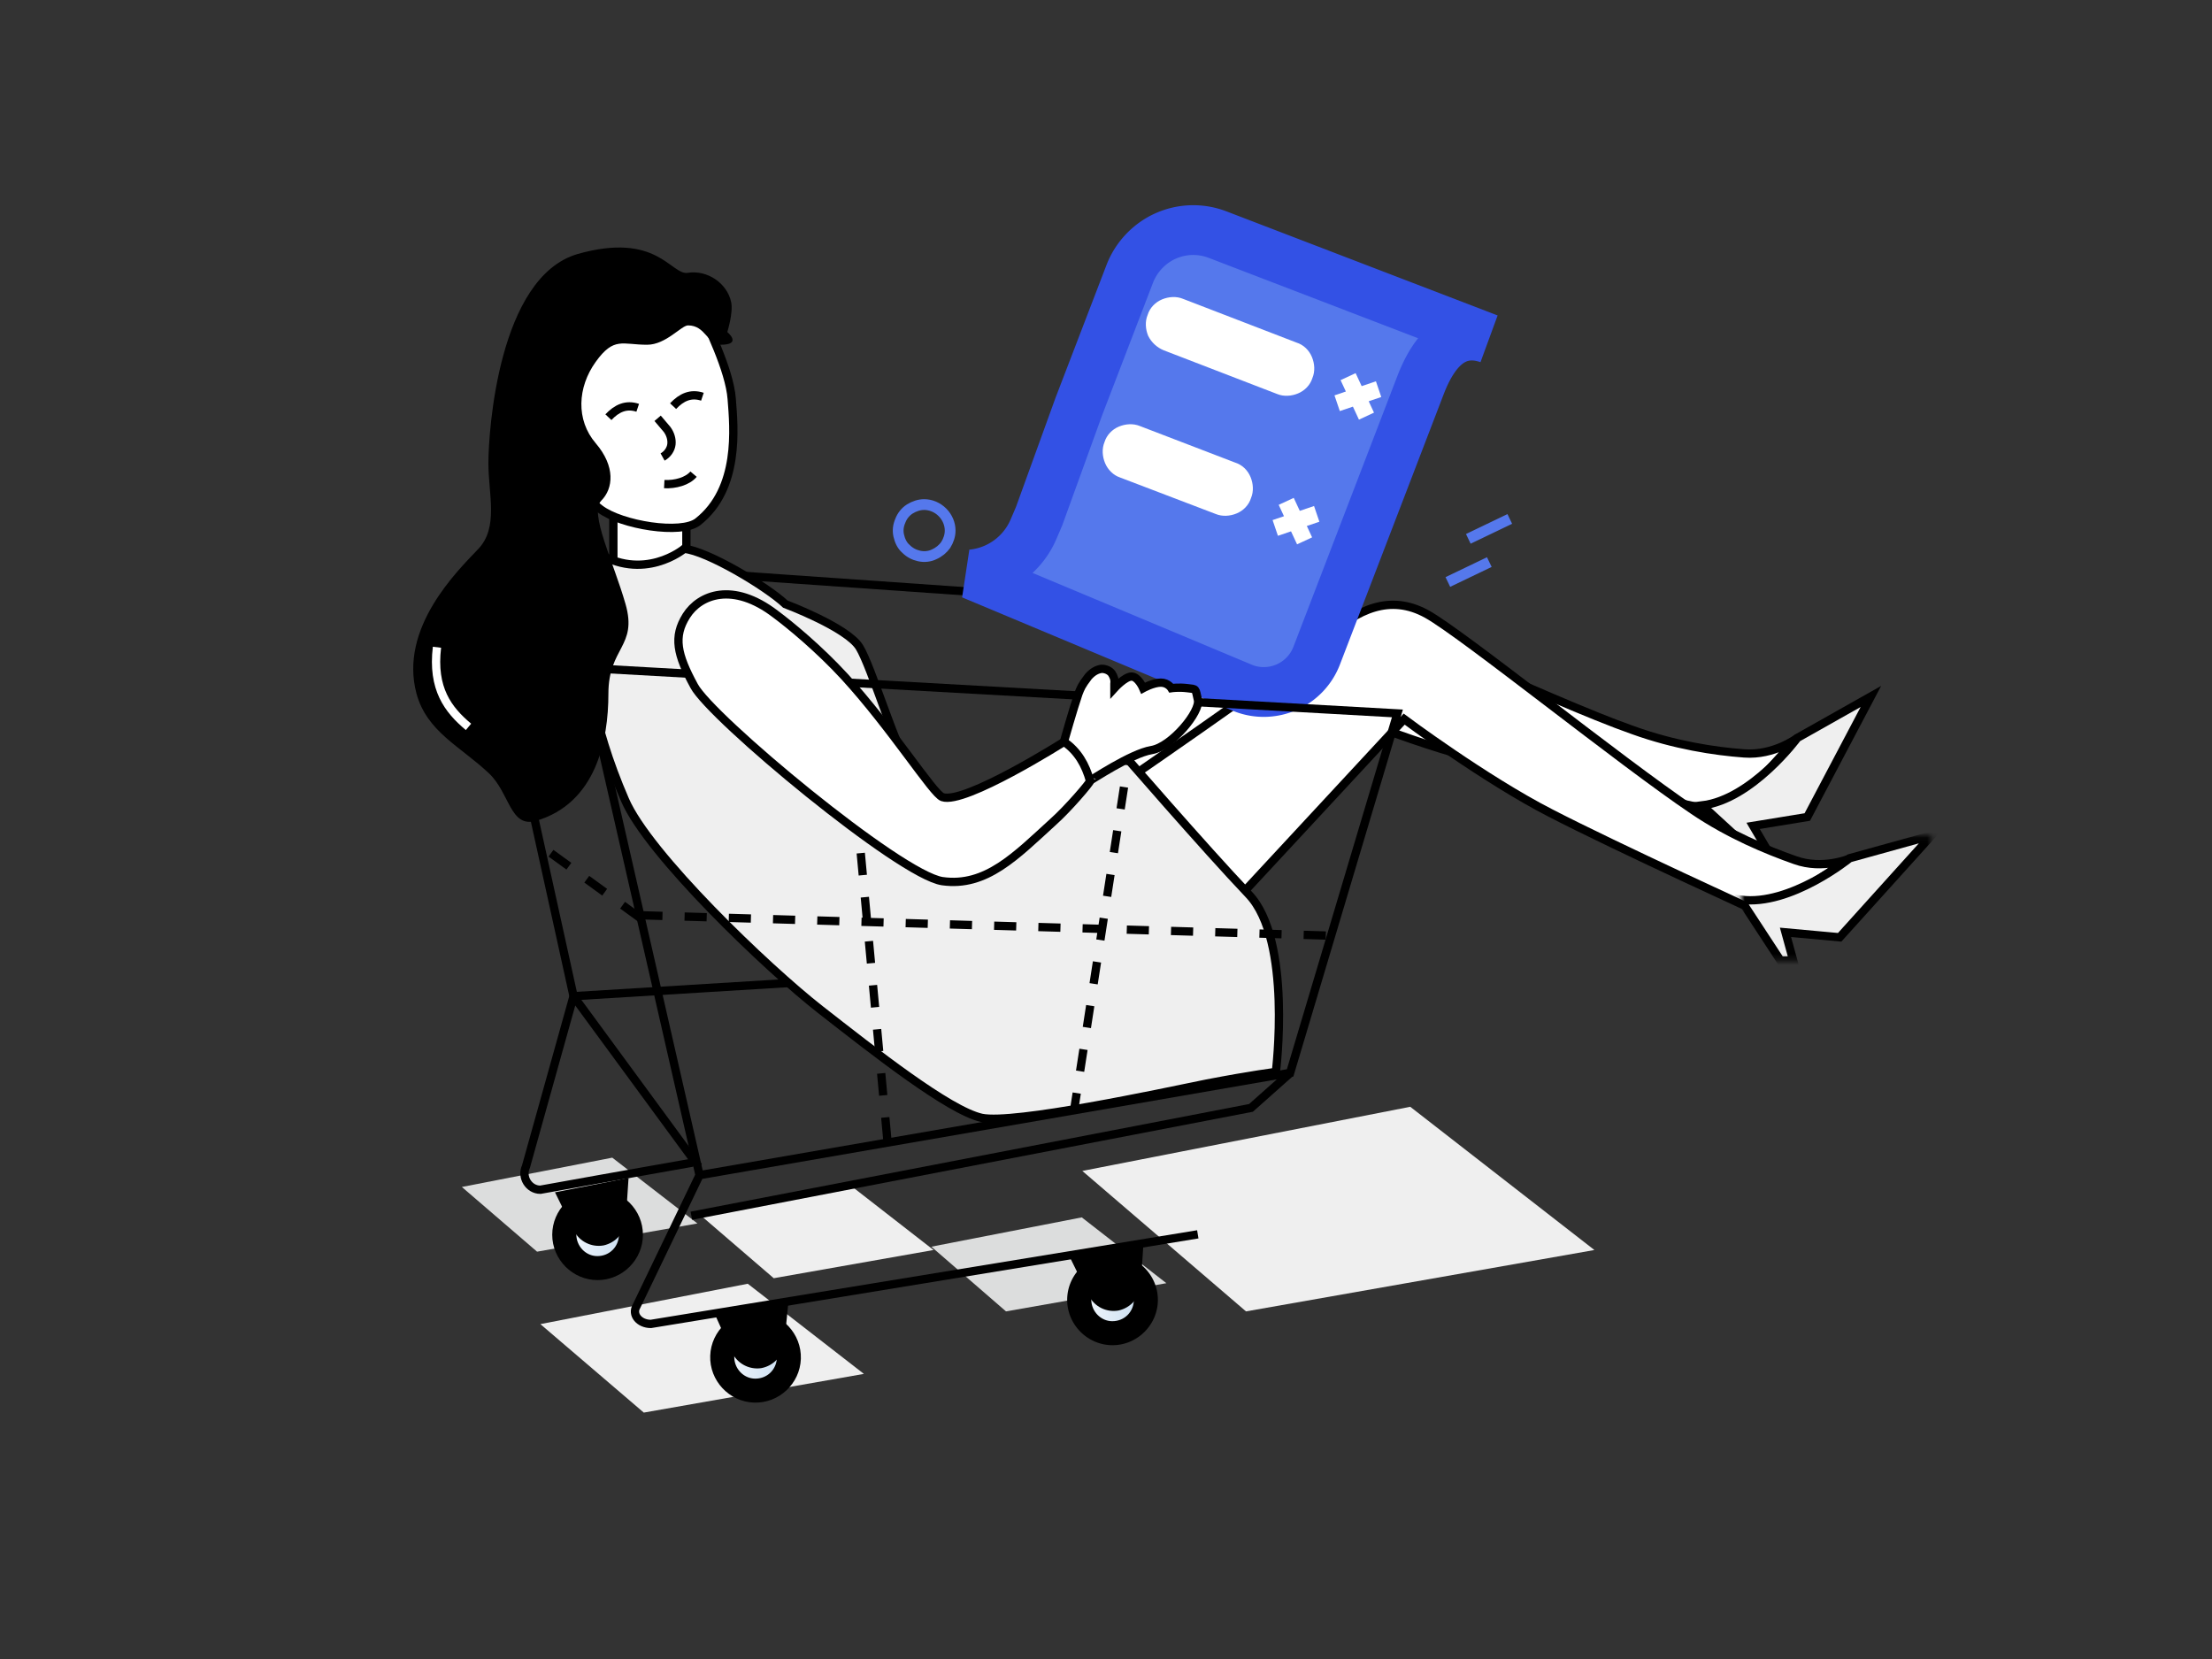 <svg viewBox="0 0 400 300" fill="none" xmlns="http://www.w3.org/2000/svg"><rect x="0" y="0" width="400" height="300" fill="#333333" stroke="none"/><path fill-rule="evenodd" clip-rule="evenodd" d="m116.418 255.442 39.8-7-21-16.3-37.5 7.3 18.7 16ZM225.318 237.142l63-11.1-33.3-25.9-59.3 11.6 29.6 25.4Z" fill="#EFEFEF"/><path fill-rule="evenodd" clip-rule="evenodd" d="m97.118 226.342 29-5.1-15.4-11.9-27.2 5.3 13.6 11.7Z" fill="#DCDDDD"/><path fill-rule="evenodd" clip-rule="evenodd" d="m139.917 231.142 28.9-5.1-15.3-11.9-27.2 5.3 13.6 11.7Z" fill="#EFEFEF"/><path fill-rule="evenodd" clip-rule="evenodd" d="m181.918 237.142 29-5.1-15.3-11.9-27.2 5.3 13.5 11.7Z" fill="#DCDDDD"/><path d="m115.818 166.042-17.9-13" stroke="#000" stroke-width="1.5" stroke-dasharray="4 4"/><path d="m103.717 180.142-8.6 30.8c-.9 1.9.5 4.2 2.6 4.2 0 0 18.3-3.3 27.5-4.9M222.018 110.242l-100.3-7" stroke="#000" stroke-width="1.5"/><path fill-rule="evenodd" clip-rule="evenodd" d="M110.918 103.242h13.2v-13.1l-13.2 3.3v9.8Z" fill="#fff"/><path d="M110.918 103.242h13.2v-13.1l-13.2 3.3v9.8Z" stroke="#000" stroke-width="1.5"/><path fill-rule="evenodd" clip-rule="evenodd" d="M315.417 136.242c-5.4-.4-12.6-1.5-20.1-4.2-14.9-5.2-52.7-23.3-60-25.1-7.2-1.9-12.2 2.4-16.3 8.5-4.1 6.1-27.9 40.9-27.9 40.9l25.3 17.4 19.9-47.4s19.1 8.3 32.1 11.2c13 2.9 44.2 9.6 44.2 9.6l12.4-13.7s-4.2 3.2-9.6 2.8Z" fill="#fff"/><path d="M315.417 136.242c-5.4-.4-12.6-1.5-20.1-4.2-14.9-5.2-52.7-23.3-60-25.1-7.2-1.9-12.2 2.4-16.3 8.5-4.1 6.1-27.9 40.9-27.9 40.9l25.3 17.4 19.9-47.4s19.1 8.3 32.1 11.2c13 2.9 44.2 9.6 44.2 9.6l12.4-13.7s-4.2 3.2-9.6 2.8Z" stroke="#000" stroke-width="1.5"/><path fill-rule="evenodd" clip-rule="evenodd" d="m317.517 154.542 2.2-.6-2.7-4.6 9.8-1.6 11.5-21.8-13.3 7.5s-8.2 11.1-17.2 12.2l9.7 8.9Z" fill="#EFEFEF"/><path d="m317.517 154.542 2.2-.6-2.7-4.6 9.8-1.6 11.5-21.8-13.3 7.5s-8.2 11.1-17.2 12.2l9.7 8.9Z" stroke="#000" stroke-width="1.5"/><path fill-rule="evenodd" clip-rule="evenodd" d="M126.217 55.042s-16.4-2.6-25.2 8.1-2.2 21.4 7.5 28.9c3.8 2.9 14.7 4.7 17.7 2.3 7.6-6 6.5-17 6.1-22.2-.4-5.3-4.4-13.2-6.1-17.1Z" fill="#fff"/><path d="M126.217 55.042s-16.4-2.6-25.2 8.1-2.2 21.4 7.5 28.9c3.8 2.9 14.7 4.7 17.7 2.3 7.6-6 6.5-17 6.1-22.2-.4-5.3-4.4-13.2-6.1-17.1Z" stroke="#000" stroke-width="1.5"/><path fill-rule="evenodd" clip-rule="evenodd" d="M121.218 118.342c7.5 1.1 10-7.1 10-7.1s-15.8-4.7-17.4-9.5l-2.9 2c0-.1 2.8 13.5 10.3 14.6ZM239.917 115.142c-5.5 4.9-40.8 29.1-40.8 29.1l20.2 23.1 34.6-37.3s14.6 10.9 26.5 17c11.8 6.1 38.7 18.4 38.7 18.4l15.4-10.2s-4.9 2.1-9.9.3c-5.1-1.8-11.9-4.6-18.4-9-13.1-8.8-41.7-31.9-48.2-35.5-6.7-3.7-12.6-.8-18.1 4.1Z" fill="#fff"/><path d="M239.917 115.142c-5.5 4.9-40.8 29.1-40.8 29.1l20.2 23.1 34.6-37.3s14.6 10.9 26.5 17c11.8 6.1 38.7 18.4 38.7 18.4l15.4-10.2s-4.9 2.1-9.9.3c-5.1-1.8-11.9-4.6-18.4-9-13.1-8.8-41.7-31.9-48.2-35.5-6.7-3.7-12.6-.8-18.1 4.1Z" stroke="#000" stroke-width="1.5"/><path fill-rule="evenodd" clip-rule="evenodd" d="m175.719 103.873 49.186 20.595c2.521.968 5.343.872 7.797-.22a10.22 10.22 0 0 0 5.381-5.647l2.007-5.228 16.772-43.692c2.365-6.161 6.11-10.615 12.343-8.437L220.192 42.43a12.254 12.254 0 0 0-9.412.243c-2.972 1.323-5.332 3.845-6.479 6.832l-9.21 23.993-7.188 19.842-1.025 2.392a13.548 13.548 0 0 1-11.159 8.141Z" fill="#5578EC"/><path d="m175.719 103.873 49.186 20.595c2.521.968 5.343.872 7.797-.22a10.22 10.22 0 0 0 5.381-5.647l2.007-5.228 16.772-43.692c2.365-6.161 6.11-10.615 12.343-8.437L220.192 42.43a12.254 12.254 0 0 0-9.412.243c-2.972 1.323-5.332 3.845-6.479 6.832l-9.21 23.993-7.188 19.842-1.025 2.392a13.548 13.548 0 0 1-11.159 8.141Z" stroke="#3351E5" stroke-width="9"/><path d="m243.779 68.108 3.324 7.142M249.294 70.37l-7.495 2.546M232.588 90.66l3.323 7.142M238.103 92.923l-7.496 2.545" stroke="#fff" stroke-width="3"/><path fill-rule="evenodd" clip-rule="evenodd" d="m210.431 63.342 20.5 7.9c1.2.5 2.6.4 3.8-.1 1.2-.5 2.2-1.5 2.6-2.8.5-1.2.4-2.6-.1-3.8-.5-1.2-1.5-2.2-2.8-2.6l-20.5-7.9c-1.2-.5-2.6-.4-3.8.1-1.2.5-2.2 1.5-2.6 2.8-.5 1.2-.4 2.6.1 3.8.6 1.2 1.6 2.1 2.8 2.6ZM202.531 86.342l17.3 6.6c1.2.5 2.6.4 3.8-.1 1.2-.5 2.2-1.5 2.6-2.8.5-1.2.4-2.6-.1-3.8-.5-1.2-1.5-2.2-2.8-2.6l-17.2-6.6c-1.2-.5-2.6-.4-3.8.1-1.2.5-2.2 1.5-2.6 2.8-.5 1.2-.4 2.6.1 3.8.5 1.2 1.5 2.2 2.7 2.6Z" fill="#fff"/><path d="m103.718 180.142 71.8-4.4" stroke="#000" stroke-width="1.5"/><mask id="a" style="mask-type:alpha" maskUnits="userSpaceOnUse" x="314" y="151" width="36" height="23"><path d="M314.77 173.693h34.5v-22.6h-34.5v22.6Z" fill="#fff"/></mask><mask id="b" style="mask-type:alpha" maskUnits="userSpaceOnUse" x="314" y="151" width="36" height="23"><path d="M314.77 173.693h34.5v-22.6h-34.5v22.6Z" fill="#fff"/></mask><g mask="url(#b)"><path fill-rule="evenodd" clip-rule="evenodd" d="M321.97 173.693h2.3l-1.4-5.1 9.8.9 16.6-18.4-14.8 4.1s-10.7 8.7-19.7 7.5l7.2 11Z" fill="#EFEFEF"/><path d="M321.97 173.693h2.3l-1.4-5.1 9.8.9 16.6-18.4-14.8 4.1s-10.7 8.7-19.7 7.5l7.2 11Z" stroke="#000" stroke-width="1.5"/></g><path fill-rule="evenodd" clip-rule="evenodd" d="M155.417 117.042c-2.2-3.6-13.4-7.8-13.4-7.8-3.4-3.2-14.1-9.6-18.3-10 0 0-7.4 6.2-16.2.4 0 0-6.6 17.1 5.5 45 4.2 9.8 25.7 30.4 35.3 37.9 9.6 7.5 23.3 18.3 29.2 19.6 5.8 1.2 32.4-4.5 40.7-6.2 8.3-1.6 12.5-2.1 12.5-2.1s3-23.8-4.9-32.1-23.4-26.2-23.4-26.2-15.4 15-28.2 10.9c-8.3-2.7-2.3 1.1-10-8.3-2.2-2.7-6.6-17.5-8.8-21.1Z" fill="#EFEFEF"/><path d="M155.417 117.042c-2.2-3.6-13.4-7.8-13.4-7.8-3.4-3.2-14.1-9.6-18.3-10 0 0-7.4 6.2-16.2.4 0 0-6.6 17.1 5.5 45 4.2 9.8 25.7 30.4 35.3 37.9 9.6 7.5 23.3 18.3 29.2 19.6 5.8 1.2 32.4-4.5 40.7-6.2 8.3-1.6 12.5-2.1 12.5-2.1s3-23.8-4.9-32.1-23.4-26.2-23.4-26.2-15.4 15-28.2 10.9c-8.3-2.7-2.3 1.1-10-8.3-2.2-2.7-6.6-17.5-8.8-21.1Z" stroke="#000" stroke-width="1.5"/><path fill-rule="evenodd" clip-rule="evenodd" d="M86.418 99.342c-3.7 3.9-14.3 14.2-11.1 26.1 1.9 6.9 7.9 9.5 13.1 14.4 3.8 3.6 3.8 9.9 8.5 8.6 10.9-3.2 13.1-14.6 13.1-23s5.3-8.5 3.1-16.2c-2.2-7.7-6.6-16.5-4.4-18.7 2.2-2.2 2.6-6.2-1-10.4s-3.3-10.1 0-14.7 4.8-3.1 9.3-3.1c3.4 0 6.2-3.5 7.4-3.5 3.2 0 3.5 3.5 5.9 3.5 4 0 1.2-2.3 1.2-2.3s1.1-3.5.7-5.4c-.7-3.4-4.3-5.9-7.9-5.3-3 .4-5.5-7.5-19.9-3.4-14.3 4.2-16.1 32.1-16.1 37.8 0 5.7 1.9 11.7-1.9 15.6Z" fill="#000"/><path d="m118.918 75.642 1.7 2c.6.8.9 1.8.8 2.7-.1.9-.7 1.8-1.6 2.3" stroke="#000" stroke-width="1.5"/><path d="m205.698 126.506-11.4 73.8M115.798 165.506l125.1 3.7M152.697 122.406l7.8 84.1" stroke="#000" stroke-width="1.5" stroke-dasharray="4 4"/><path d="m106.298 120.806 146.4 8.2-19.4 65-106.8 18.5-27.4-120M126.498 212.506l-11.4 23.7c-.9 1.5.5 3.2 2.6 3.2l98.9-16.2" stroke="#000" stroke-width="1.5"/><path fill-rule="evenodd" clip-rule="evenodd" d="M108.061 231.483c4.5 0 8.2-3.7 8.2-8.2 0-4.5-3.7-8.2-8.2-8.2-4.5 0-8.2 3.7-8.2 8.2 0 4.5 3.7 8.2 8.2 8.2Z" fill="#000"/><path fill-rule="evenodd" clip-rule="evenodd" d="M108.02 227.143c2.2 0 3.9-1.7 3.9-3.9s-1.7-3.8-3.9-3.8-3.8 1.7-3.8 3.8c0 2.1 1.7 3.9 3.8 3.9Z" fill="url(#c)"/><path fill-rule="evenodd" clip-rule="evenodd" d="m113.161 220.608.5-7.6-13.3 2.6 3.4 6.9c1 2 3.2 3.1 5.4 2.7 2.2-.5 3.8-2.3 4-4.6ZM136.338 253.635c4.498.157 8.325-3.411 8.482-7.909.157-4.497-3.412-8.324-7.909-8.481-4.497-.157-8.324 3.412-8.481 7.909-.157 4.497 3.411 8.324 7.908 8.481Z" fill="#000"/><path fill-rule="evenodd" clip-rule="evenodd" d="M136.448 249.296c2.199.077 3.957-1.563 4.034-3.761.073-2.099-1.567-3.857-3.765-3.934a3.8 3.8 0 0 0-3.931 3.665c-.073 2.099 1.563 3.957 3.662 4.03Z" fill="url(#d)"/><path fill-rule="evenodd" clip-rule="evenodd" d="m141.815 242.944.765-7.577-13.383 2.134 3.157 7.014a5.032 5.032 0 0 0 5.303 2.887c2.216-.423 3.878-2.166 4.158-4.458ZM201.18 243.254c4.5 0 8.2-3.7 8.2-8.2 0-4.5-3.7-8.2-8.2-8.2-4.5 0-8.2 3.7-8.2 8.2 0 4.5 3.7 8.2 8.2 8.2Z" fill="#000"/><path fill-rule="evenodd" clip-rule="evenodd" d="M201.139 238.913c2.2 0 3.9-1.7 3.9-3.9s-1.7-3.8-3.9-3.8-3.8 1.7-3.8 3.8c0 2.1 1.7 3.9 3.8 3.9Z" fill="url(#e)"/><path fill-rule="evenodd" clip-rule="evenodd" d="m206.28 232.378.5-7.6-13.3 2.6 3.4 6.9c1 2 3.2 3.1 5.4 2.7 2.2-.5 3.8-2.3 4-4.6Z" fill="#000"/><path d="m125.018 219.842 101.2-19.5 7.2-6.4" stroke="#000" stroke-width="1.5"/><path fill-rule="evenodd" clip-rule="evenodd" d="M208.218 135.642c3.7-.6 8.9-7 8.4-9.1-.5-2.1-.2-1.9-1.9-2.1-1.6-.2-2.9 0-2.9 0s-.6-1-1.9-1c-1.4 0-3.2 1-3.2 1s-.9-2.1-2.1-2.1c-1.2 0-3.1 2.1-3.1 2.1v-.8c.1-.7-.1-1.3-.5-1.9-.4-.5-1.1-.8-1.8-.8-.8.1-1.6.5-2.4 1.4-1.3 1.7-1.4 2.1-1.8 3.1-.9 2.6-2.6 8.6-2.6 8.6l4.7 7.1c0 .1 7.4-4.9 11.1-5.5Z" fill="#fff"/><path d="M208.218 135.642c3.7-.6 8.9-7 8.4-9.1-.5-2.1-.2-1.9-1.9-2.1-1.6-.2-2.9 0-2.9 0s-.6-1-1.9-1c-1.4 0-3.2 1-3.2 1s-.9-2.1-2.1-2.1c-1.2 0-3.1 2.1-3.1 2.1v-.8c.1-.7-.1-1.3-.5-1.9-.4-.5-1.1-.8-1.8-.8-.8.1-1.6.5-2.4 1.4-1.3 1.7-1.4 2.1-1.8 3.1-.9 2.6-2.6 8.6-2.6 8.6l4.7 7.1c0 .1 7.4-4.9 11.1-5.5Z" stroke="#000" stroke-width="1.5"/><path fill-rule="evenodd" clip-rule="evenodd" d="M140.218 111.042c-7.7-5.9-13.7-3.5-16.1.3-2.4 3.8-1.7 7 1.4 12.7 3 5.7 37.2 34.2 44.9 35.3 7.9 1.1 13.3-4.6 20-10.7 2.8-2.5 6.7-7.1 6.7-7.4-.8-2.9-2.2-5.4-4.7-7.1 0 0-18 11.4-22 10-1.7-.6-9.1-12.4-17.7-21.8-4.6-5-9.8-9.3-12.5-11.3Z" fill="#fff"/><path d="M140.218 111.042c-7.7-5.9-13.7-3.5-16.1.3-2.4 3.8-1.7 7 1.4 12.7 3 5.7 37.2 34.2 44.9 35.3 7.9 1.1 13.3-4.6 20-10.7 2.8-2.5 6.7-7.1 6.7-7.4-.8-2.9-2.2-5.4-4.7-7.1 0 0-18 11.4-22 10-1.7-.6-9.1-12.4-17.7-21.8-4.6-5-9.8-9.3-12.5-11.3ZM120.117 87.542c2 .1 4.2-.5 5.3-1.8" stroke="#000" stroke-width="1.5"/><path d="M79.018 117.042c-.9 7.5 2 11.3 5.7 14.4" stroke="#fff" stroke-width="1.5"/><path d="M110.018 75.442c1.5-1.6 3.2-2.4 5.3-1.7M121.718 73.442c1.5-1.6 3.2-2.4 5.3-1.7M126.317 210.942l-22.6-30.8-13.9-63.1" stroke="#000" stroke-width="1.5"/><path d="M168.918 100.242c.9-.4 1.6-1 2.1-1.7.5-.8.8-1.7.8-2.6 0-1.2-.5-2.4-1.4-3.3-.9-.9-2.1-1.4-3.3-1.4-.9 0-1.8.3-2.6.8s-1.4 1.3-1.7 2.1c-.4.9-.5 1.8-.3 2.7.2.9.6 1.8 1.3 2.4.7.7 1.5 1.1 2.4 1.3.9.2 1.9.1 2.7-.3ZM261.817 105.242l7.5-3.6M265.518 97.442l7.5-3.6" stroke="#5578EC" stroke-width="1.944"/><defs><linearGradient id="c" x1="111.9" y1="223.282" x2="104.22" y2="223.282" gradientUnits="userSpaceOnUse"><stop stop-color="#CFE1F2"/><stop offset="1" stop-color="#EDF4FB"/></linearGradient><linearGradient id="d" x1="140.486" y1="245.569" x2="132.806" y2="245.569" gradientUnits="userSpaceOnUse"><stop stop-color="#CFE1F2"/><stop offset="1" stop-color="#EDF4FB"/></linearGradient><linearGradient id="e" x1="205.019" y1="235.053" x2="197.339" y2="235.053" gradientUnits="userSpaceOnUse"><stop stop-color="#CFE1F2"/><stop offset="1" stop-color="#EDF4FB"/></linearGradient></defs></svg>